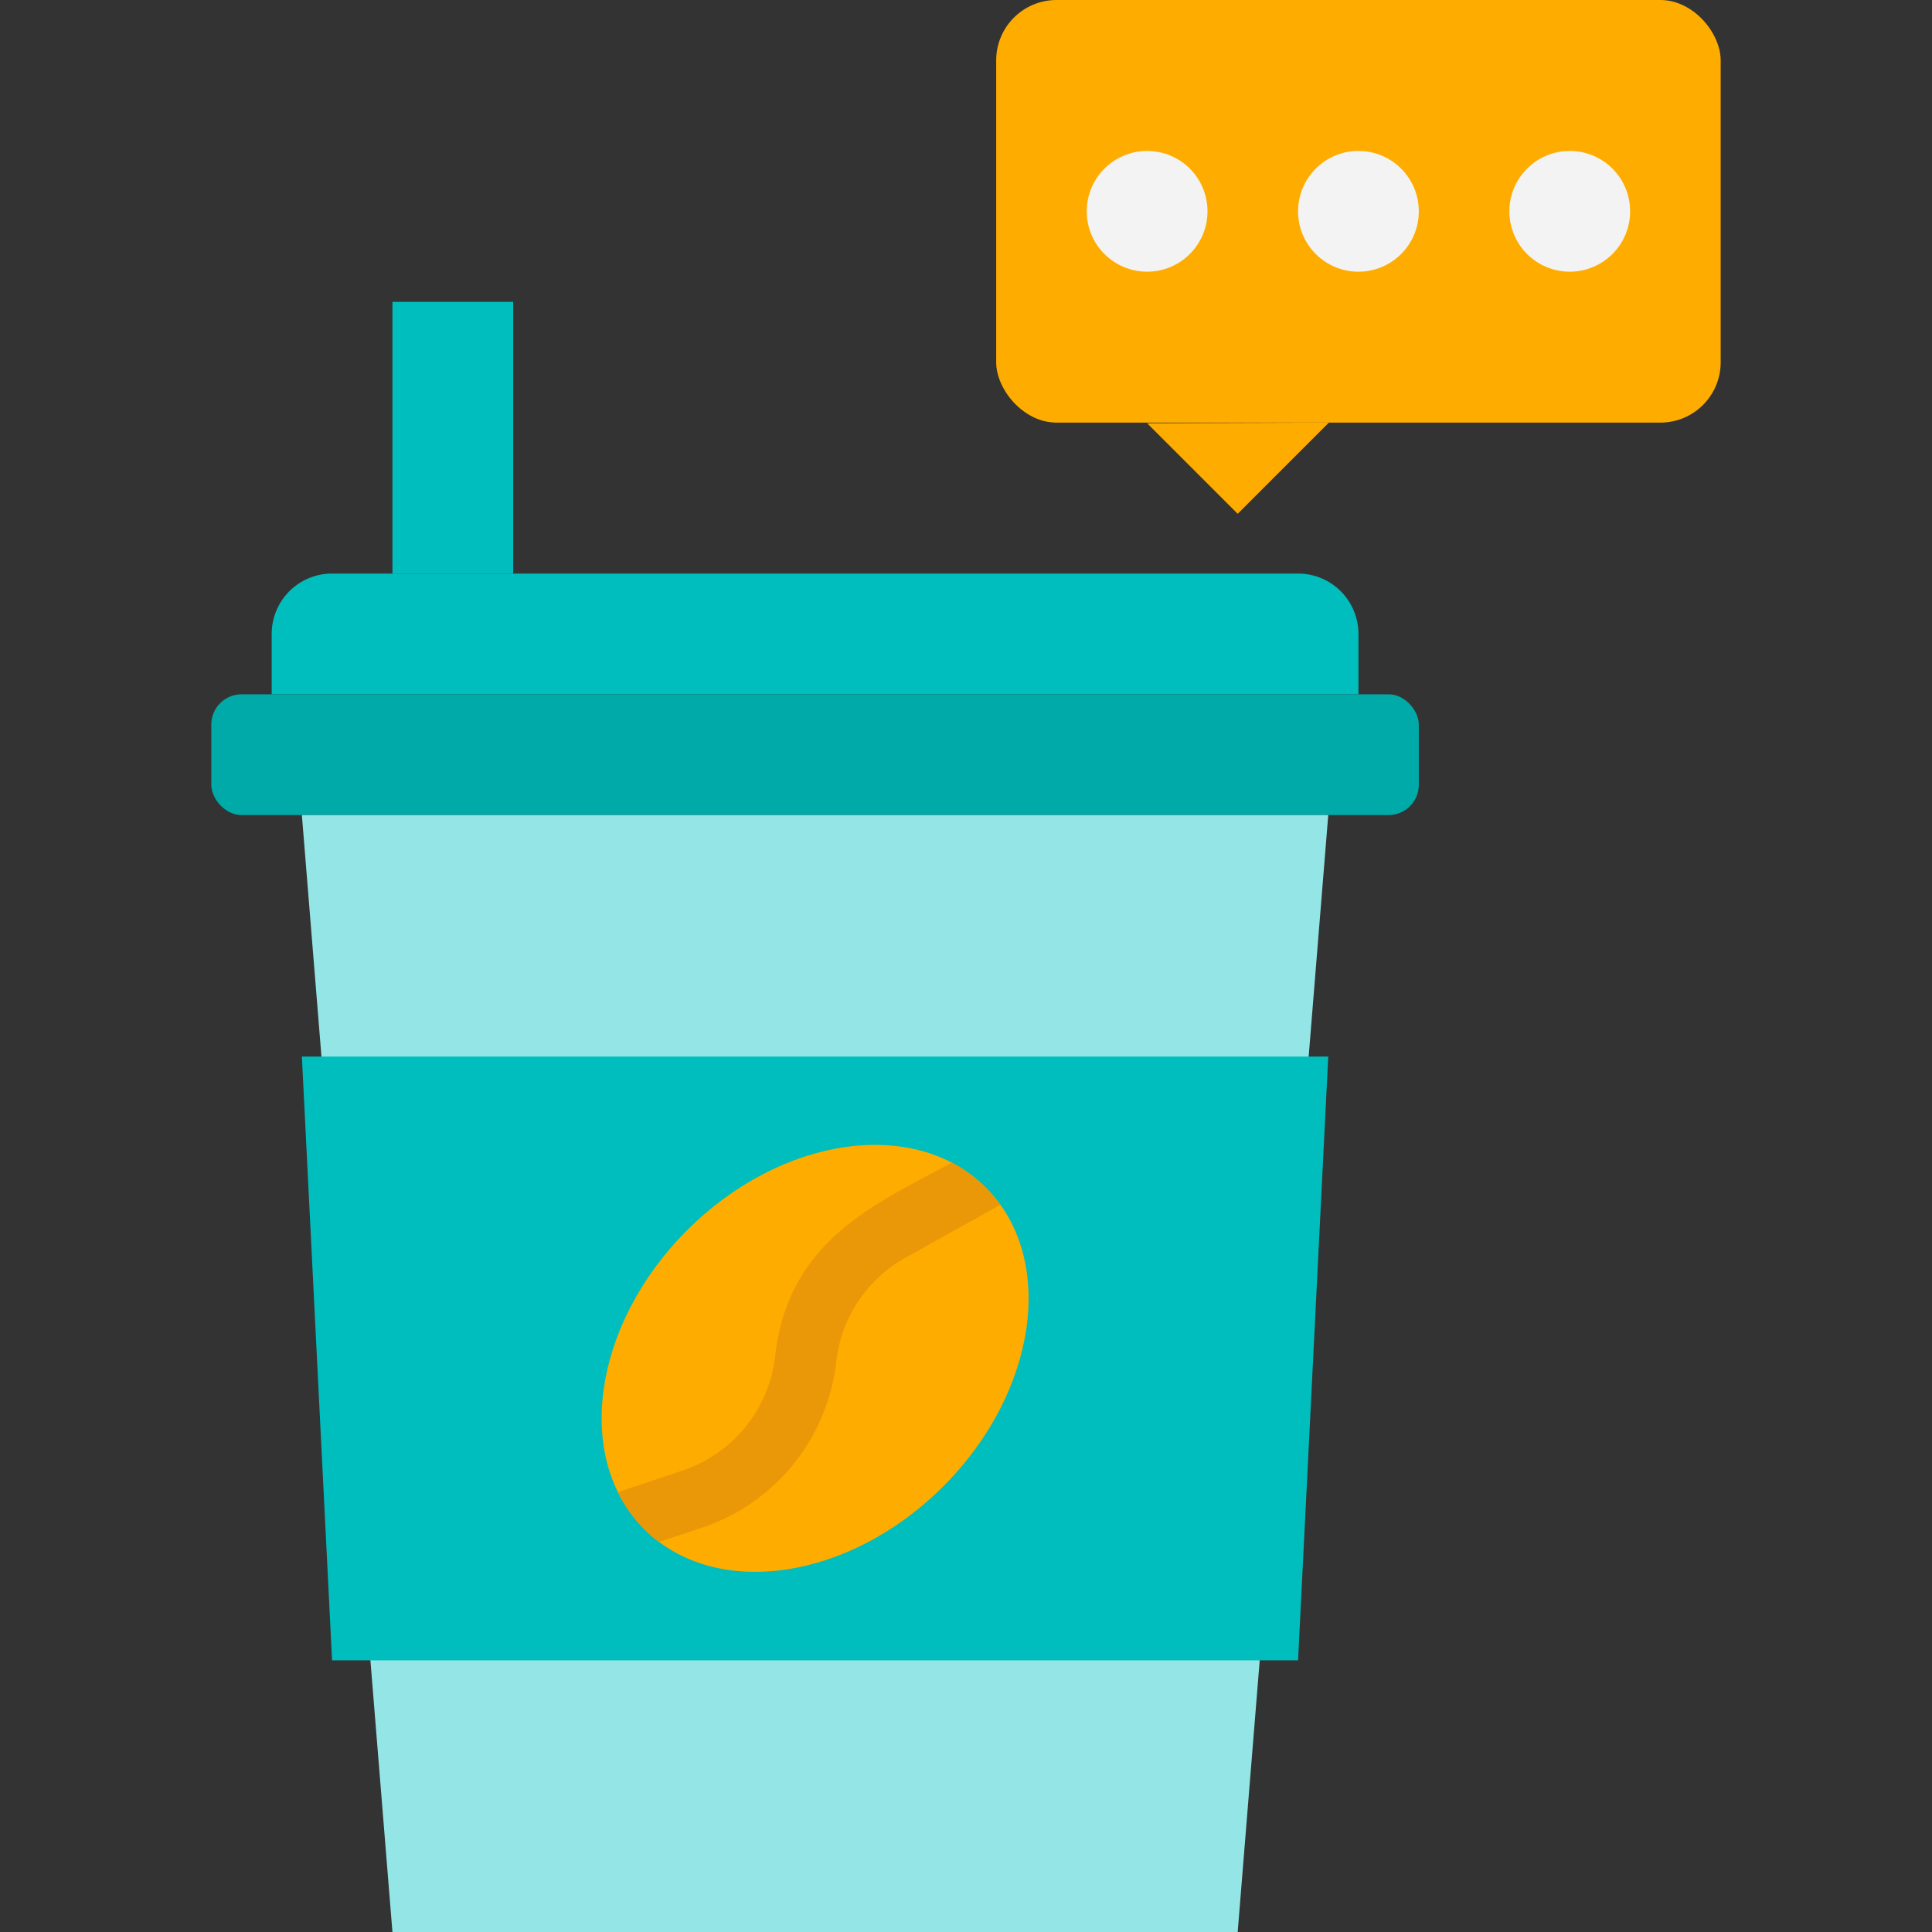 <svg xmlns="http://www.w3.org/2000/svg" viewBox="0 0 64 64"><rect x="0" y="0" width="64" height="64" fill="#333333" stroke="none"/><defs><style>.cls-1{fill:#00bebd}.cls-4{fill:#ffac00}.cls-6{fill:#f3f3f3}</style></defs><g id="Coffee_cup" data-name="Coffee cup"><path class="cls-1" d="M11 19h32a2 2 0 0 1 2 2v2H9v-2a2 2 0 0 1 2-2z"/><rect x="7" y="23" width="40" height="4" rx="1" style="fill:#00aaa8"/><path style="fill:#93e6e5" d="M41 64H13l-3-37h34l-3 37z"/><path class="cls-1" d="M43 55H11l-1-20h34l-1 20zM13 10h4v9h-4z"/><ellipse class="cls-4" cx="27" cy="45" rx="8" ry="6" transform="rotate(-45 26.998 44.997)"/><path d="m23.25 50.61-1.43.47a4.58 4.58 0 0 1-1.35-1.65l2.15-.72a4.53 4.53 0 0 0 3.06-3.81c.45-3.9 3.47-5.07 5.85-6.39a4.7 4.7 0 0 1 1.61 1.4L30 41.66a4.52 4.52 0 0 0-2.3 3.47 6.58 6.58 0 0 1-4.45 5.48z" style="fill:#ea9807"/><rect class="cls-4" x="33" width="24" height="14" rx="2"/><path class="cls-4" d="m38 14.02 3 3L44.02 14l-6.02.02z"/><circle class="cls-6" cx="52" cy="7" r="2"/><circle class="cls-6" cx="45" cy="7" r="2"/><circle class="cls-6" cx="38" cy="7" r="2"/></g></svg>